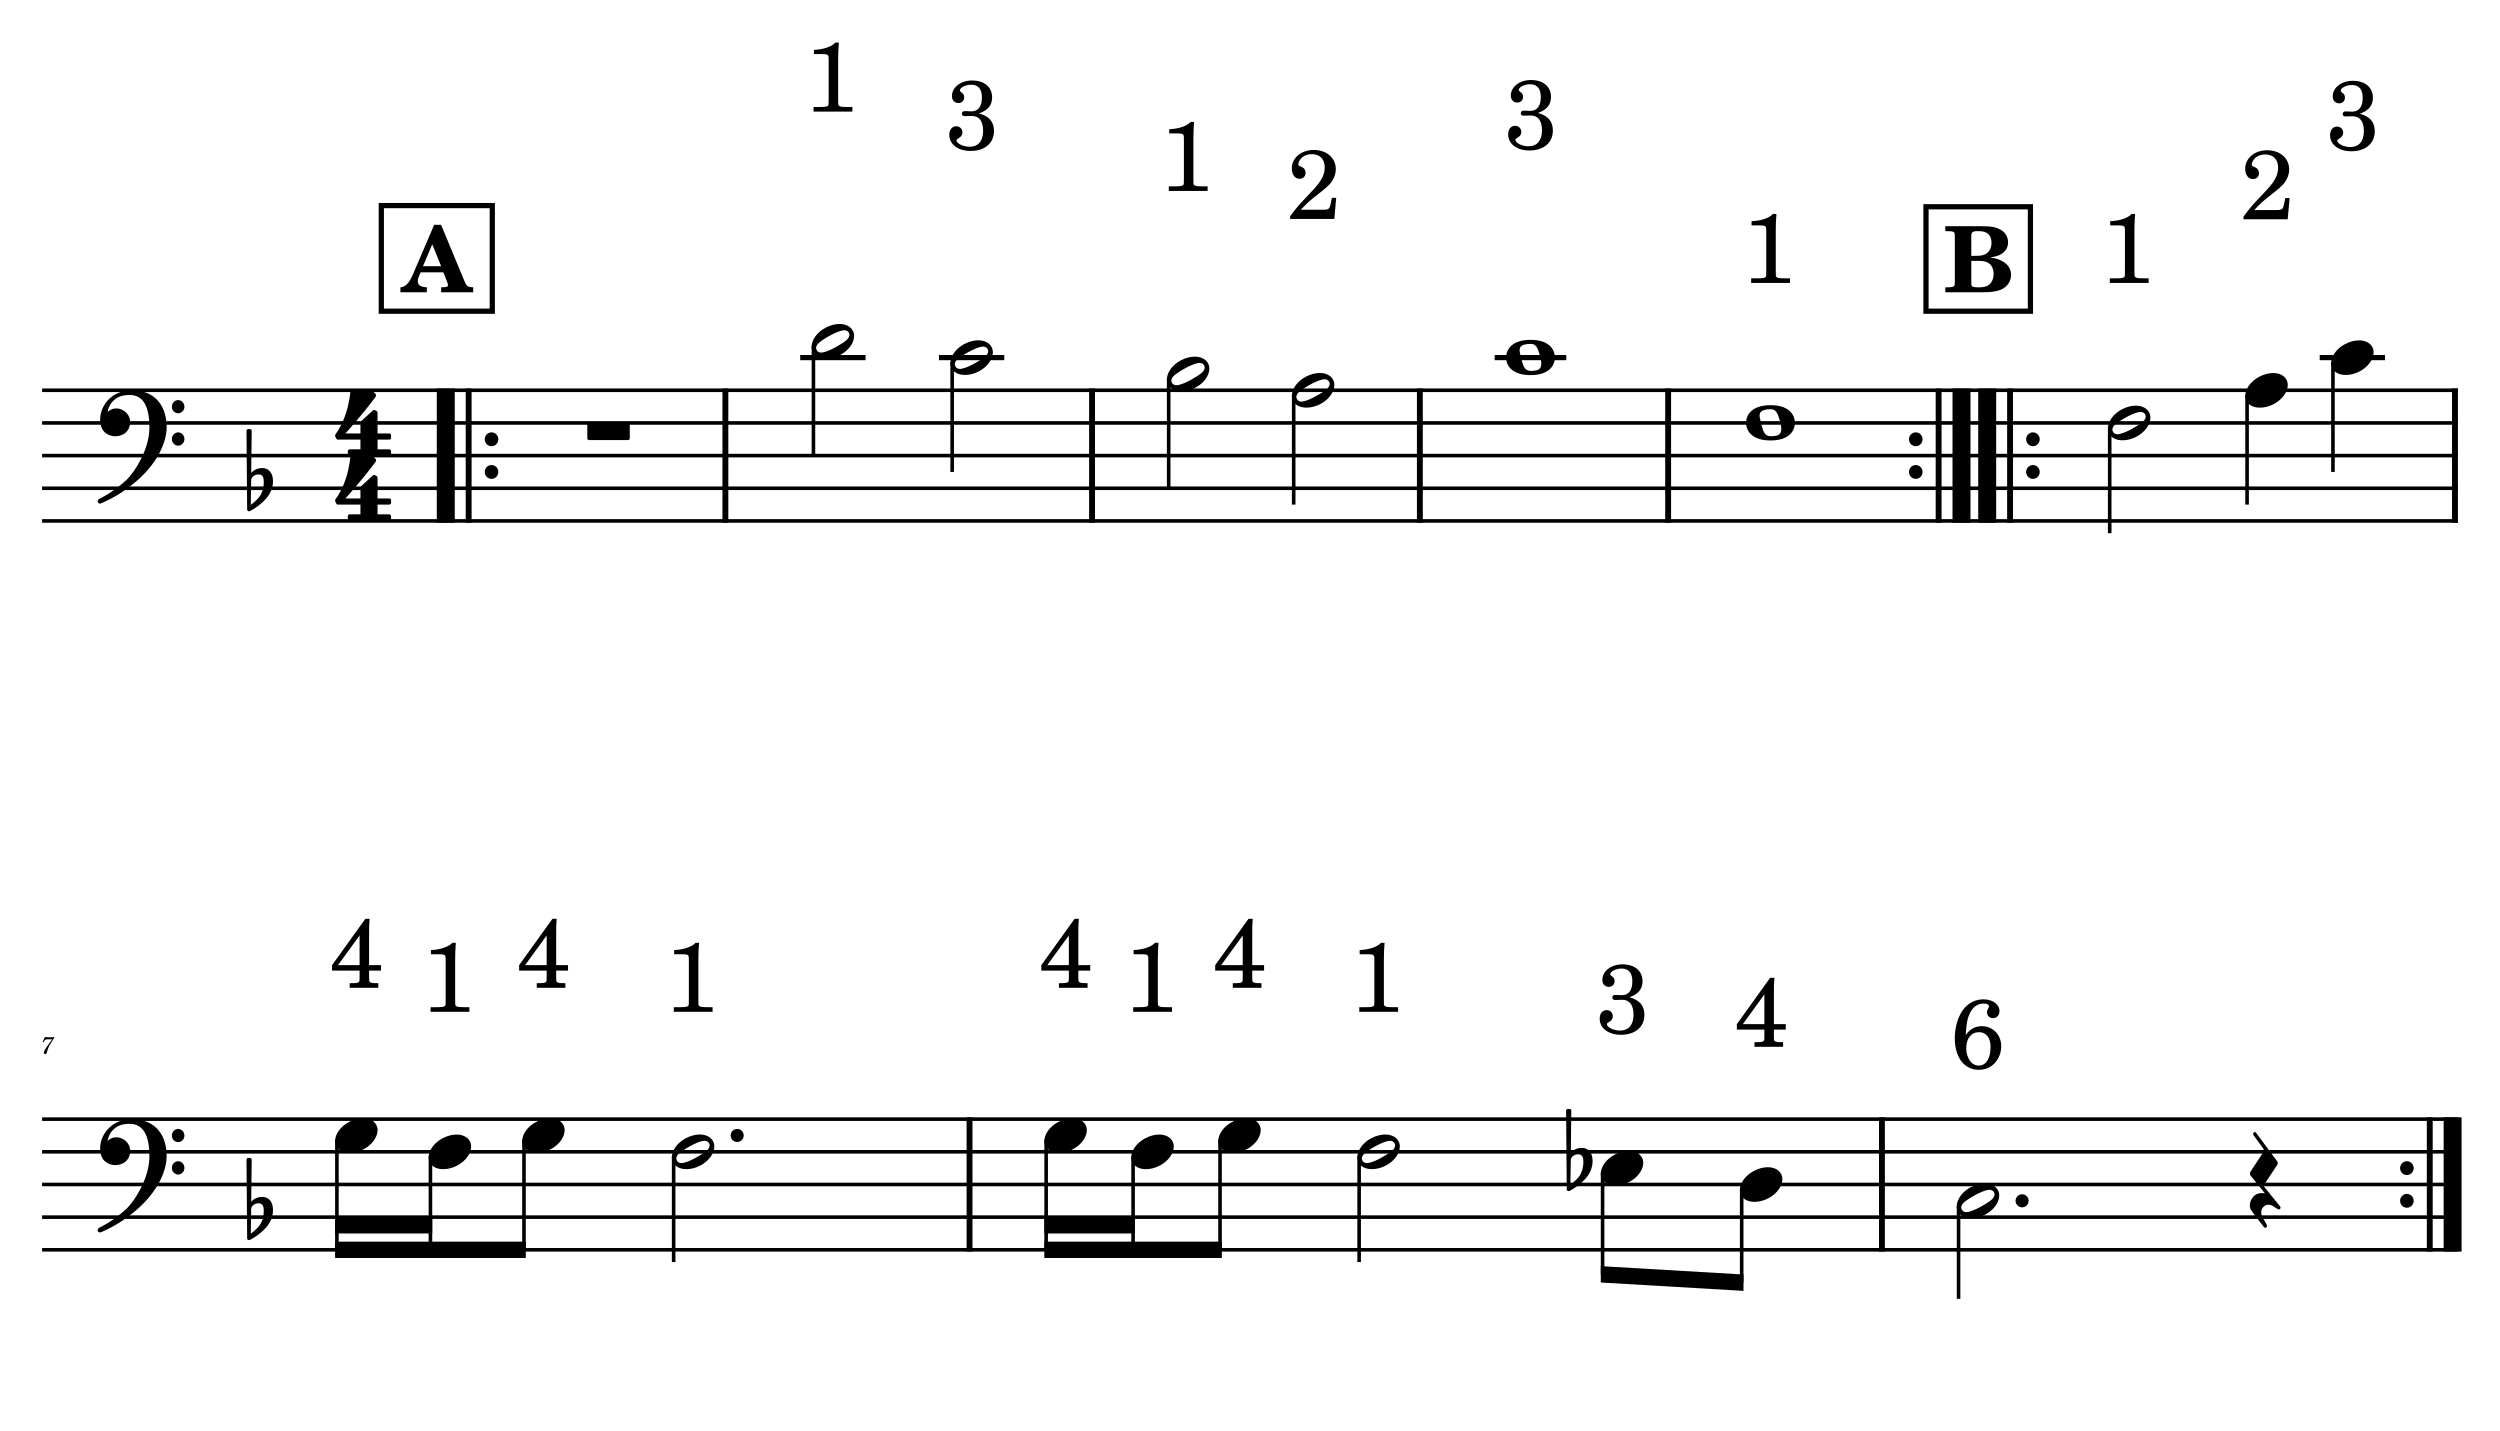 <?xml version="1.0" encoding="UTF-8" standalone="no"?>
<svg width="4208.47px" height="2409.45px" viewBox="0 0 4208.47 2409.45"
 xmlns="http://www.w3.org/2000/svg" xmlns:xlink="http://www.w3.org/1999/xlink" version="1.2" baseProfile="tiny">
<title>BONE PIRATA</title>
<desc>Generated by MuseScore 3.6.2</desc>
<polyline class="StaffLines" fill="none" stroke="#000000" stroke-width="6.05" stroke-linejoin="bevel" points="70.866,656.982 4137.61,656.982"/>
<polyline class="StaffLines" fill="none" stroke="#000000" stroke-width="6.05" stroke-linejoin="bevel" points="70.866,711.982 4137.61,711.982"/>
<polyline class="StaffLines" fill="none" stroke="#000000" stroke-width="6.05" stroke-linejoin="bevel" points="70.866,766.982 4137.61,766.982"/>
<polyline class="StaffLines" fill="none" stroke="#000000" stroke-width="6.05" stroke-linejoin="bevel" points="70.866,821.982 4137.61,821.982"/>
<polyline class="StaffLines" fill="none" stroke="#000000" stroke-width="6.05" stroke-linejoin="bevel" points="70.866,876.982 4137.61,876.982"/>
<polyline class="StaffLines" fill="none" stroke="#000000" stroke-width="6.05" stroke-linejoin="bevel" points="70.866,1883.92 4137.61,1883.92"/>
<polyline class="StaffLines" fill="none" stroke="#000000" stroke-width="6.05" stroke-linejoin="bevel" points="70.866,1938.92 4137.61,1938.92"/>
<polyline class="StaffLines" fill="none" stroke="#000000" stroke-width="6.05" stroke-linejoin="bevel" points="70.866,1993.92 4137.61,1993.92"/>
<polyline class="StaffLines" fill="none" stroke="#000000" stroke-width="6.05" stroke-linejoin="bevel" points="70.866,2048.92 4137.61,2048.92"/>
<polyline class="StaffLines" fill="none" stroke="#000000" stroke-width="6.05" stroke-linejoin="bevel" points="70.866,2103.92 4137.61,2103.92"/>
<path class="MeasureNumber" d="M91.303,1745.77 C89.178,1746 86.585,1746.17 84.35,1746.17 C83.225,1746.17 81.944,1746.12 80.507,1746.05 C79.178,1745.97 77.866,1745.89 76.507,1745.81 L75.507,1745.77 L71.632,1754.2 L73.1,1754.69 L74.069,1753.08 C75.944,1749.97 76.819,1749.53 80.897,1749.56 L87.663,1749.56 L83.303,1755.81 C78.178,1763 78.178,1763 76.225,1766.2 C74.46,1769.05 73.741,1770.8 73.741,1772.23 C73.741,1773.64 74.632,1774.52 76.022,1774.52 C77.507,1774.52 78.257,1773.8 78.788,1771.92 C80.788,1764.41 81.991,1761.8 87.538,1752.81 L91.303,1746.97 L91.303,1745.77 "/>
<polyline class="BarLine" fill="none" stroke="#000000" stroke-width="30.25" stroke-linejoin="bevel" points="750.426,653.957 750.426,880.007"/>
<polyline class="BarLine" fill="none" stroke="#000000" stroke-width="9.90" stroke-linejoin="bevel" points="788.926,653.957 788.926,880.007"/>
<path class="BarLine" transform="matrix(2.2,0,0,2.2,815.979,739.482)" d="M10.406,0 C10.406,-2.906 8.094,-5.297 5.203,-5.297 C2.297,-5.297 0,-2.906 0,0 C0,2.906 2.297,5.297 5.203,5.297 C8.094,5.297 10.406,2.906 10.406,0"/>
<path class="BarLine" transform="matrix(2.2,0,0,2.2,815.979,794.482)" d="M10.406,0 C10.406,-2.906 8.094,-5.297 5.203,-5.297 C2.297,-5.297 0,-2.906 0,0 C0,2.906 2.297,5.297 5.203,5.297 C8.094,5.297 10.406,2.906 10.406,0"/>
<polyline class="BarLine" fill="none" stroke="#000000" stroke-width="9.90" stroke-linejoin="bevel" points="1221.1,653.957 1221.1,880.007"/>
<polyline class="BarLine" fill="none" stroke="#000000" stroke-width="9.90" stroke-linejoin="bevel" points="1838.36,653.957 1838.36,880.007"/>
<polyline class="BarLine" fill="none" stroke="#000000" stroke-width="9.90" stroke-linejoin="bevel" points="2390.17,653.957 2390.17,880.007"/>
<polyline class="BarLine" fill="none" stroke="#000000" stroke-width="9.90" stroke-linejoin="bevel" points="2808.13,653.957 2808.13,880.007"/>
<path class="BarLine" transform="matrix(2.2,0,0,2.2,3213.52,739.482)" d="M10.406,0 C10.406,-2.906 8.094,-5.297 5.203,-5.297 C2.297,-5.297 0,-2.906 0,0 C0,2.906 2.297,5.297 5.203,5.297 C8.094,5.297 10.406,2.906 10.406,0"/>
<path class="BarLine" transform="matrix(2.2,0,0,2.2,3213.52,794.482)" d="M10.406,0 C10.406,-2.906 8.094,-5.297 5.203,-5.297 C2.297,-5.297 0,-2.906 0,0 C0,2.906 2.297,5.297 5.203,5.297 C8.094,5.297 10.406,2.906 10.406,0"/>
<polyline class="BarLine" fill="none" stroke="#000000" stroke-width="9.90" stroke-linejoin="bevel" points="3263.46,653.957 3263.46,880.007"/>
<polyline class="BarLine" fill="none" stroke="#000000" stroke-width="30.25" stroke-linejoin="bevel" points="3301.96,653.957 3301.96,880.007"/>
<polyline class="BarLine" fill="none" stroke="#000000" stroke-width="30.25" stroke-linejoin="bevel" points="3345.22,653.957 3345.22,880.007"/>
<polyline class="BarLine" fill="none" stroke="#000000" stroke-width="9.90" stroke-linejoin="bevel" points="3383.72,653.957 3383.72,880.007"/>
<path class="BarLine" transform="matrix(2.2,0,0,2.2,3410.77,739.482)" d="M10.406,0 C10.406,-2.906 8.094,-5.297 5.203,-5.297 C2.297,-5.297 0,-2.906 0,0 C0,2.906 2.297,5.297 5.203,5.297 C8.094,5.297 10.406,2.906 10.406,0"/>
<path class="BarLine" transform="matrix(2.2,0,0,2.2,3410.77,794.482)" d="M10.406,0 C10.406,-2.906 8.094,-5.297 5.203,-5.297 C2.297,-5.297 0,-2.906 0,0 C0,2.906 2.297,5.297 5.203,5.297 C8.094,5.297 10.406,2.906 10.406,0"/>
<polyline class="BarLine" fill="none" stroke="#000000" stroke-width="9.90" stroke-linejoin="bevel" points="4132.66,653.957 4132.66,880.007"/>
<polyline class="BarLine" fill="none" stroke="#000000" stroke-width="9.90" stroke-linejoin="bevel" points="1632.1,1880.9 1632.1,2106.95"/>
<polyline class="BarLine" fill="none" stroke="#000000" stroke-width="9.90" stroke-linejoin="bevel" points="3168.04,1880.9 3168.04,2106.95"/>
<path class="BarLine" transform="matrix(2.2,0,0,2.2,4040.28,1966.42)" d="M10.406,0 C10.406,-2.906 8.094,-5.297 5.203,-5.297 C2.297,-5.297 0,-2.906 0,0 C0,2.906 2.297,5.297 5.203,5.297 C8.094,5.297 10.406,2.906 10.406,0"/>
<path class="BarLine" transform="matrix(2.2,0,0,2.2,4040.28,2021.42)" d="M10.406,0 C10.406,-2.906 8.094,-5.297 5.203,-5.297 C2.297,-5.297 0,-2.906 0,0 C0,2.906 2.297,5.297 5.203,5.297 C8.094,5.297 10.406,2.906 10.406,0"/>
<polyline class="BarLine" fill="none" stroke="#000000" stroke-width="9.90" stroke-linejoin="bevel" points="4090.22,1880.9 4090.22,2106.95"/>
<polyline class="BarLine" fill="none" stroke="#000000" stroke-width="30.25" stroke-linejoin="bevel" points="4128.72,1880.9 4128.72,2106.95"/>
<path class="Accidental" transform="matrix(2.2,0,0,2.2,2636.34,1966.42)" d="M20.094,-7.906 C19.5,-11.797 17.094,-15.5 12,-15.5 C7,-15.5 4.094,-12.406 3.594,-11.797 L4,-43.906 C4,-44.703 3.406,-45.297 2.594,-45.297 L1.406,-45.297 C0.594,-45.297 0,-44.703 0,-43.906 L0.5,16.203 C0.5,17 1.094,17.594 1.906,17.594 C2.094,17.594 2.5,17.5 2.703,17.406 C3.094,17.203 9.594,14 15,7.906 C18.797,3.594 20.297,-1.297 20.297,-5.406 C20.297,-6.297 20.203,-7.094 20.094,-7.906 M13.203,-4 C13.203,-2.5 12.797,2.094 10.297,5.906 C8.594,8.5 5.203,11.203 3.297,12.703 L3.594,-6.797 C3.797,-7.703 5.297,-10.594 9.297,-10.594 C12.906,-10.594 13.203,-7.203 13.203,-5.094 L13.203,-4 "/>
<polyline class="LedgerLine" fill="none" stroke="#000000" stroke-width="8.80" stroke-linejoin="bevel" points="1347.05,601.982 1457.04,601.982"/>
<polyline class="LedgerLine" fill="none" stroke="#000000" stroke-width="8.80" stroke-linejoin="bevel" points="1580.61,601.982 1690.59,601.982"/>
<polyline class="LedgerLine" fill="none" stroke="#000000" stroke-width="8.80" stroke-linejoin="bevel" points="2516.12,601.982 2636.67,601.982"/>
<polyline class="LedgerLine" fill="none" stroke="#000000" stroke-width="8.80" stroke-linejoin="bevel" points="3904.97,601.982 4014.96,601.982"/>
<polyline class="Stem" fill="none" stroke="#000000" stroke-width="6.05" stroke-linejoin="bevel" points="1369.33,581.874 1369.33,766.982"/>
<polyline class="Stem" fill="none" stroke="#000000" stroke-width="6.05" stroke-linejoin="bevel" points="1602.88,609.374 1602.88,794.482"/>
<polyline class="Stem" fill="none" stroke="#000000" stroke-width="6.05" stroke-linejoin="bevel" points="1967.34,636.874 1967.34,821.982"/>
<polyline class="Stem" fill="none" stroke="#000000" stroke-width="6.05" stroke-linejoin="bevel" points="2177.79,664.374 2177.79,849.482"/>
<polyline class="Stem" fill="none" stroke="#000000" stroke-width="6.05" stroke-linejoin="bevel" points="3551.44,719.374 3551.44,897.607"/>
<polyline class="Stem" fill="none" stroke="#000000" stroke-width="6.05" stroke-linejoin="bevel" points="3782.71,664.374 3782.71,849.482"/>
<polyline class="Stem" fill="none" stroke="#000000" stroke-width="6.05" stroke-linejoin="bevel" points="3927.25,609.374 3927.25,794.482"/>
<polyline class="Stem" fill="none" stroke="#000000" stroke-width="6.05" stroke-linejoin="bevel" points="567.121,1918.81 567.121,2103.92"/>
<polyline class="Stem" fill="none" stroke="#000000" stroke-width="6.05" stroke-linejoin="bevel" points="724.588,1946.31 724.588,2103.92"/>
<polyline class="Stem" fill="none" stroke="#000000" stroke-width="6.05" stroke-linejoin="bevel" points="882.054,1918.81 882.054,2103.92"/>
<polyline class="Stem" fill="none" stroke="#000000" stroke-width="6.05" stroke-linejoin="bevel" points="1134,1946.31 1134,2124.55"/>
<polyline class="Stem" fill="none" stroke="#000000" stroke-width="6.05" stroke-linejoin="bevel" points="1761.07,1918.81 1761.07,2103.92"/>
<polyline class="Stem" fill="none" stroke="#000000" stroke-width="6.05" stroke-linejoin="bevel" points="1907.43,1946.31 1907.43,2103.92"/>
<polyline class="Stem" fill="none" stroke="#000000" stroke-width="6.05" stroke-linejoin="bevel" points="2053.79,1918.81 2053.79,2103.92"/>
<polyline class="Stem" fill="none" stroke="#000000" stroke-width="6.05" stroke-linejoin="bevel" points="2287.96,1946.31 2287.96,2124.55"/>
<polyline class="Stem" fill="none" stroke="#000000" stroke-width="6.05" stroke-linejoin="bevel" points="2697.77,1973.81 2697.77,2145.17"/>
<polyline class="Stem" fill="none" stroke="#000000" stroke-width="6.05" stroke-linejoin="bevel" points="2931.94,2001.31 2931.94,2158.92"/>
<polyline class="Stem" fill="none" stroke="#000000" stroke-width="6.05" stroke-linejoin="bevel" points="3297.01,2028.81 3297.01,2186.42"/>
<path class="Note" transform="matrix(2.2,0,0,2.2,1366.3,574.482)" d="M31.5,-8.141 C29.703,-11.438 25.906,-13.234 21.297,-13.234 C17.906,-13.234 14.203,-12.234 10.594,-10.344 C4,-6.844 0,-0.938 0,4.156 C0,5.562 0.297,6.969 1,8.266 C2.797,11.578 6.594,13.281 11.203,13.281 C14.594,13.281 18.297,12.375 21.906,10.484 C28.5,6.969 32.5,1.062 32.5,-4.047 C32.5,-5.438 32.203,-6.844 31.5,-8.141 M27.203,-1.344 C25.5,0.359 22.094,2.453 18.5,4.469 C14.906,6.469 11.297,7.969 8.906,8.469 C8.406,8.578 7.906,8.672 7.406,8.672 C5.797,8.672 4.594,8.078 3.906,6.766 C3.594,6.266 3.406,5.672 3.406,5.062 C3.406,3.969 4.094,2.656 5.203,1.562 C6.906,-0.141 10.203,-2.234 13.797,-4.234 C17.406,-6.234 21,-7.734 23.406,-8.234 C23.906,-8.344 24.406,-8.438 24.906,-8.438 C26.5,-8.438 27.797,-7.844 28.5,-6.547 C28.797,-6.047 28.906,-5.438 28.906,-4.844 C28.906,-3.734 28.297,-2.547 27.203,-1.344"/>
<path class="Note" transform="matrix(2.2,0,0,2.2,1599.86,601.982)" d="M31.5,-8.141 C29.703,-11.438 25.906,-13.234 21.297,-13.234 C17.906,-13.234 14.203,-12.234 10.594,-10.344 C4,-6.844 0,-0.938 0,4.156 C0,5.562 0.297,6.969 1,8.266 C2.797,11.578 6.594,13.281 11.203,13.281 C14.594,13.281 18.297,12.375 21.906,10.484 C28.5,6.969 32.5,1.062 32.5,-4.047 C32.5,-5.438 32.203,-6.844 31.5,-8.141 M27.203,-1.344 C25.5,0.359 22.094,2.453 18.5,4.469 C14.906,6.469 11.297,7.969 8.906,8.469 C8.406,8.578 7.906,8.672 7.406,8.672 C5.797,8.672 4.594,8.078 3.906,6.766 C3.594,6.266 3.406,5.672 3.406,5.062 C3.406,3.969 4.094,2.656 5.203,1.562 C6.906,-0.141 10.203,-2.234 13.797,-4.234 C17.406,-6.234 21,-7.734 23.406,-8.234 C23.906,-8.344 24.406,-8.438 24.906,-8.438 C26.5,-8.438 27.797,-7.844 28.5,-6.547 C28.797,-6.047 28.906,-5.438 28.906,-4.844 C28.906,-3.734 28.297,-2.547 27.203,-1.344"/>
<path class="Note" transform="matrix(2.2,0,0,2.2,1964.31,629.482)" d="M31.5,-8.141 C29.703,-11.438 25.906,-13.234 21.297,-13.234 C17.906,-13.234 14.203,-12.234 10.594,-10.344 C4,-6.844 0,-0.938 0,4.156 C0,5.562 0.297,6.969 1,8.266 C2.797,11.578 6.594,13.281 11.203,13.281 C14.594,13.281 18.297,12.375 21.906,10.484 C28.5,6.969 32.5,1.062 32.5,-4.047 C32.5,-5.438 32.203,-6.844 31.5,-8.141 M27.203,-1.344 C25.5,0.359 22.094,2.453 18.5,4.469 C14.906,6.469 11.297,7.969 8.906,8.469 C8.406,8.578 7.906,8.672 7.406,8.672 C5.797,8.672 4.594,8.078 3.906,6.766 C3.594,6.266 3.406,5.672 3.406,5.062 C3.406,3.969 4.094,2.656 5.203,1.562 C6.906,-0.141 10.203,-2.234 13.797,-4.234 C17.406,-6.234 21,-7.734 23.406,-8.234 C23.906,-8.344 24.406,-8.438 24.906,-8.438 C26.5,-8.438 27.797,-7.844 28.5,-6.547 C28.797,-6.047 28.906,-5.438 28.906,-4.844 C28.906,-3.734 28.297,-2.547 27.203,-1.344"/>
<path class="Note" transform="matrix(2.2,0,0,2.2,2174.76,656.982)" d="M31.5,-8.141 C29.703,-11.438 25.906,-13.234 21.297,-13.234 C17.906,-13.234 14.203,-12.234 10.594,-10.344 C4,-6.844 0,-0.938 0,4.156 C0,5.562 0.297,6.969 1,8.266 C2.797,11.578 6.594,13.281 11.203,13.281 C14.594,13.281 18.297,12.375 21.906,10.484 C28.5,6.969 32.5,1.062 32.5,-4.047 C32.5,-5.438 32.203,-6.844 31.5,-8.141 M27.203,-1.344 C25.5,0.359 22.094,2.453 18.5,4.469 C14.906,6.469 11.297,7.969 8.906,8.469 C8.406,8.578 7.906,8.672 7.406,8.672 C5.797,8.672 4.594,8.078 3.906,6.766 C3.594,6.266 3.406,5.672 3.406,5.062 C3.406,3.969 4.094,2.656 5.203,1.562 C6.906,-0.141 10.203,-2.234 13.797,-4.234 C17.406,-6.234 21,-7.734 23.406,-8.234 C23.906,-8.344 24.406,-8.438 24.906,-8.438 C26.5,-8.438 27.797,-7.844 28.5,-6.547 C28.797,-6.047 28.906,-5.438 28.906,-4.844 C28.906,-3.734 28.297,-2.547 27.203,-1.344"/>
<path class="Note" transform="matrix(2.2,0,0,2.2,2535.37,601.982)" d="M18.703,-13.594 C4.906,-13.594 0,-6.594 0,-0.094 C0,6.406 4.906,13.406 18.703,13.406 C32.5,13.406 37.297,6.406 37.297,-0.094 C37.297,-6.594 32.5,-13.594 18.703,-13.594 M10.406,-4.5 C10.297,-4.906 10.297,-5.297 10.297,-5.703 C10.297,-6.5 10.5,-7.297 10.906,-8 C11.594,-9 12.797,-9.703 14.297,-10 C15.594,-10.297 16.297,-10.5 18.906,-10.5 L19,-10.5 C23,-10.5 24.297,-6.797 25.406,-3 L25.703,-2 C26.5,0.594 26.906,2.797 26.906,4.5 C26.906,5.703 26.703,6.797 26.297,7.594 C25.703,8.703 24.703,9.406 23,9.797 C22.094,10 20.594,10.094 20.594,10.094 C20.094,10.094 19.703,10.203 19.297,10.203 C16.094,10.203 14.094,9 12.703,4.703 C11.5,1 11.297,-0.094 10.406,-4.5"/>
<path class="Note" transform="matrix(2.2,0,0,2.2,2939.37,711.982)" d="M18.703,-13.594 C4.906,-13.594 0,-6.594 0,-0.094 C0,6.406 4.906,13.406 18.703,13.406 C32.5,13.406 37.297,6.406 37.297,-0.094 C37.297,-6.594 32.5,-13.594 18.703,-13.594 M10.406,-4.5 C10.297,-4.906 10.297,-5.297 10.297,-5.703 C10.297,-6.5 10.5,-7.297 10.906,-8 C11.594,-9 12.797,-9.703 14.297,-10 C15.594,-10.297 16.297,-10.5 18.906,-10.5 L19,-10.5 C23,-10.5 24.297,-6.797 25.406,-3 L25.703,-2 C26.5,0.594 26.906,2.797 26.906,4.5 C26.906,5.703 26.703,6.797 26.297,7.594 C25.703,8.703 24.703,9.406 23,9.797 C22.094,10 20.594,10.094 20.594,10.094 C20.094,10.094 19.703,10.203 19.297,10.203 C16.094,10.203 14.094,9 12.703,4.703 C11.5,1 11.297,-0.094 10.406,-4.5"/>
<path class="Note" transform="matrix(2.2,0,0,2.2,3548.42,711.982)" d="M31.5,-8.141 C29.703,-11.438 25.906,-13.234 21.297,-13.234 C17.906,-13.234 14.203,-12.234 10.594,-10.344 C4,-6.844 0,-0.938 0,4.156 C0,5.562 0.297,6.969 1,8.266 C2.797,11.578 6.594,13.281 11.203,13.281 C14.594,13.281 18.297,12.375 21.906,10.484 C28.5,6.969 32.5,1.062 32.5,-4.047 C32.5,-5.438 32.203,-6.844 31.5,-8.141 M27.203,-1.344 C25.5,0.359 22.094,2.453 18.5,4.469 C14.906,6.469 11.297,7.969 8.906,8.469 C8.406,8.578 7.906,8.672 7.406,8.672 C5.797,8.672 4.594,8.078 3.906,6.766 C3.594,6.266 3.406,5.672 3.406,5.062 C3.406,3.969 4.094,2.656 5.203,1.562 C6.906,-0.141 10.203,-2.234 13.797,-4.234 C17.406,-6.234 21,-7.734 23.406,-8.234 C23.906,-8.344 24.406,-8.438 24.906,-8.438 C26.5,-8.438 27.797,-7.844 28.5,-6.547 C28.797,-6.047 28.906,-5.438 28.906,-4.844 C28.906,-3.734 28.297,-2.547 27.203,-1.344"/>
<path class="Note" transform="matrix(2.2,0,0,2.2,3779.68,656.982)" d="M31.5,-8.094 C29.703,-11.406 25.906,-13.203 21.297,-13.203 C17.906,-13.203 14.203,-12.203 10.594,-10.297 C4,-6.797 0,-0.906 0,4.203 C0,5.594 0.297,7 1,8.297 C2.797,11.594 6.594,13.297 11.203,13.297 C14.594,13.297 18.297,12.406 21.906,10.5 C28.5,7 32.5,1.094 32.5,-4 C32.5,-5.406 32.203,-6.797 31.5,-8.094"/>
<path class="Note" transform="matrix(2.2,0,0,2.2,3924.22,601.982)" d="M31.5,-8.094 C29.703,-11.406 25.906,-13.203 21.297,-13.203 C17.906,-13.203 14.203,-12.203 10.594,-10.297 C4,-6.797 0,-0.906 0,4.203 C0,5.594 0.297,7 1,8.297 C2.797,11.594 6.594,13.297 11.203,13.297 C14.594,13.297 18.297,12.406 21.906,10.5 C28.5,7 32.5,1.094 32.5,-4 C32.5,-5.406 32.203,-6.797 31.5,-8.094"/>
<path class="Note" transform="matrix(2.2,0,0,2.2,564.096,1911.42)" d="M31.5,-8.094 C29.703,-11.406 25.906,-13.203 21.297,-13.203 C17.906,-13.203 14.203,-12.203 10.594,-10.297 C4,-6.797 0,-0.906 0,4.203 C0,5.594 0.297,7 1,8.297 C2.797,11.594 6.594,13.297 11.203,13.297 C14.594,13.297 18.297,12.406 21.906,10.5 C28.5,7 32.5,1.094 32.5,-4 C32.5,-5.406 32.203,-6.797 31.5,-8.094"/>
<path class="Note" transform="matrix(2.2,0,0,2.2,721.563,1938.92)" d="M31.5,-8.094 C29.703,-11.406 25.906,-13.203 21.297,-13.203 C17.906,-13.203 14.203,-12.203 10.594,-10.297 C4,-6.797 0,-0.906 0,4.203 C0,5.594 0.297,7 1,8.297 C2.797,11.594 6.594,13.297 11.203,13.297 C14.594,13.297 18.297,12.406 21.906,10.5 C28.5,7 32.5,1.094 32.5,-4 C32.5,-5.406 32.203,-6.797 31.5,-8.094"/>
<path class="Note" transform="matrix(2.2,0,0,2.2,879.029,1911.42)" d="M31.5,-8.094 C29.703,-11.406 25.906,-13.203 21.297,-13.203 C17.906,-13.203 14.203,-12.203 10.594,-10.297 C4,-6.797 0,-0.906 0,4.203 C0,5.594 0.297,7 1,8.297 C2.797,11.594 6.594,13.297 11.203,13.297 C14.594,13.297 18.297,12.406 21.906,10.5 C28.5,7 32.5,1.094 32.5,-4 C32.5,-5.406 32.203,-6.797 31.5,-8.094"/>
<path class="Note" transform="matrix(2.2,0,0,2.2,1130.98,1938.92)" d="M31.5,-8.141 C29.703,-11.438 25.906,-13.234 21.297,-13.234 C17.906,-13.234 14.203,-12.234 10.594,-10.344 C4,-6.844 0,-0.938 0,4.156 C0,5.562 0.297,6.969 1,8.266 C2.797,11.578 6.594,13.281 11.203,13.281 C14.594,13.281 18.297,12.375 21.906,10.484 C28.5,6.969 32.5,1.062 32.5,-4.047 C32.5,-5.438 32.203,-6.844 31.5,-8.141 M27.203,-1.344 C25.5,0.359 22.094,2.453 18.5,4.469 C14.906,6.469 11.297,7.969 8.906,8.469 C8.406,8.578 7.906,8.672 7.406,8.672 C5.797,8.672 4.594,8.078 3.906,6.766 C3.594,6.266 3.406,5.672 3.406,5.062 C3.406,3.969 4.094,2.656 5.203,1.562 C6.906,-0.141 10.203,-2.234 13.797,-4.234 C17.406,-6.234 21,-7.734 23.406,-8.234 C23.906,-8.344 24.406,-8.438 24.906,-8.438 C26.5,-8.438 27.797,-7.844 28.5,-6.547 C28.797,-6.047 28.906,-5.438 28.906,-4.844 C28.906,-3.734 28.297,-2.547 27.203,-1.344"/>
<path class="Note" transform="matrix(2.2,0,0,2.2,1758.05,1911.42)" d="M31.5,-8.094 C29.703,-11.406 25.906,-13.203 21.297,-13.203 C17.906,-13.203 14.203,-12.203 10.594,-10.297 C4,-6.797 0,-0.906 0,4.203 C0,5.594 0.297,7 1,8.297 C2.797,11.594 6.594,13.297 11.203,13.297 C14.594,13.297 18.297,12.406 21.906,10.5 C28.5,7 32.5,1.094 32.5,-4 C32.5,-5.406 32.203,-6.797 31.5,-8.094"/>
<path class="Note" transform="matrix(2.2,0,0,2.2,1904.41,1938.92)" d="M31.5,-8.094 C29.703,-11.406 25.906,-13.203 21.297,-13.203 C17.906,-13.203 14.203,-12.203 10.594,-10.297 C4,-6.797 0,-0.906 0,4.203 C0,5.594 0.297,7 1,8.297 C2.797,11.594 6.594,13.297 11.203,13.297 C14.594,13.297 18.297,12.406 21.906,10.5 C28.5,7 32.5,1.094 32.5,-4 C32.5,-5.406 32.203,-6.797 31.5,-8.094"/>
<path class="Note" transform="matrix(2.2,0,0,2.2,2050.77,1911.42)" d="M31.5,-8.094 C29.703,-11.406 25.906,-13.203 21.297,-13.203 C17.906,-13.203 14.203,-12.203 10.594,-10.297 C4,-6.797 0,-0.906 0,4.203 C0,5.594 0.297,7 1,8.297 C2.797,11.594 6.594,13.297 11.203,13.297 C14.594,13.297 18.297,12.406 21.906,10.5 C28.5,7 32.5,1.094 32.5,-4 C32.5,-5.406 32.203,-6.797 31.5,-8.094"/>
<path class="Note" transform="matrix(2.2,0,0,2.2,2284.94,1938.92)" d="M31.5,-8.141 C29.703,-11.438 25.906,-13.234 21.297,-13.234 C17.906,-13.234 14.203,-12.234 10.594,-10.344 C4,-6.844 0,-0.938 0,4.156 C0,5.562 0.297,6.969 1,8.266 C2.797,11.578 6.594,13.281 11.203,13.281 C14.594,13.281 18.297,12.375 21.906,10.484 C28.5,6.969 32.5,1.062 32.5,-4.047 C32.5,-5.438 32.203,-6.844 31.5,-8.141 M27.203,-1.344 C25.5,0.359 22.094,2.453 18.5,4.469 C14.906,6.469 11.297,7.969 8.906,8.469 C8.406,8.578 7.906,8.672 7.406,8.672 C5.797,8.672 4.594,8.078 3.906,6.766 C3.594,6.266 3.406,5.672 3.406,5.062 C3.406,3.969 4.094,2.656 5.203,1.562 C6.906,-0.141 10.203,-2.234 13.797,-4.234 C17.406,-6.234 21,-7.734 23.406,-8.234 C23.906,-8.344 24.406,-8.438 24.906,-8.438 C26.5,-8.438 27.797,-7.844 28.5,-6.547 C28.797,-6.047 28.906,-5.438 28.906,-4.844 C28.906,-3.734 28.297,-2.547 27.203,-1.344"/>
<path class="Note" transform="matrix(2.2,0,0,2.2,2694.74,1966.42)" d="M31.5,-8.094 C29.703,-11.406 25.906,-13.203 21.297,-13.203 C17.906,-13.203 14.203,-12.203 10.594,-10.297 C4,-6.797 0,-0.906 0,4.203 C0,5.594 0.297,7 1,8.297 C2.797,11.594 6.594,13.297 11.203,13.297 C14.594,13.297 18.297,12.406 21.906,10.5 C28.5,7 32.5,1.094 32.5,-4 C32.5,-5.406 32.203,-6.797 31.5,-8.094"/>
<path class="Note" transform="matrix(2.2,0,0,2.2,2928.91,1993.92)" d="M31.5,-8.094 C29.703,-11.406 25.906,-13.203 21.297,-13.203 C17.906,-13.203 14.203,-12.203 10.594,-10.297 C4,-6.797 0,-0.906 0,4.203 C0,5.594 0.297,7 1,8.297 C2.797,11.594 6.594,13.297 11.203,13.297 C14.594,13.297 18.297,12.406 21.906,10.5 C28.5,7 32.5,1.094 32.5,-4 C32.5,-5.406 32.203,-6.797 31.5,-8.094"/>
<path class="Note" transform="matrix(2.2,0,0,2.2,3293.99,2021.42)" d="M31.5,-8.141 C29.703,-11.438 25.906,-13.234 21.297,-13.234 C17.906,-13.234 14.203,-12.234 10.594,-10.344 C4,-6.844 0,-0.938 0,4.156 C0,5.562 0.297,6.969 1,8.266 C2.797,11.578 6.594,13.281 11.203,13.281 C14.594,13.281 18.297,12.375 21.906,10.484 C28.5,6.969 32.5,1.062 32.5,-4.047 C32.5,-5.438 32.203,-6.844 31.5,-8.141 M27.203,-1.344 C25.5,0.359 22.094,2.453 18.5,4.469 C14.906,6.469 11.297,7.969 8.906,8.469 C8.406,8.578 7.906,8.672 7.406,8.672 C5.797,8.672 4.594,8.078 3.906,6.766 C3.594,6.266 3.406,5.672 3.406,5.062 C3.406,3.969 4.094,2.656 5.203,1.562 C6.906,-0.141 10.203,-2.234 13.797,-4.234 C17.406,-6.234 21,-7.734 23.406,-8.234 C23.906,-8.344 24.406,-8.438 24.906,-8.438 C26.5,-8.438 27.797,-7.844 28.5,-6.547 C28.797,-6.047 28.906,-5.438 28.906,-4.844 C28.906,-3.734 28.297,-2.547 27.203,-1.344"/>
<path class="Clef" transform="matrix(2.2,0,0,2.2,164.366,711.982)" d="M25.406,-25.094 C17.797,-25.094 11.703,-20.703 11.594,-20.703 C5.797,-16.406 3.5,-11.297 2.594,-7.797 C2.094,-6 1.906,-4.203 1.906,-2.5 C1.906,-0.094 2.297,2.094 3.203,4 C4.406,6.703 6.703,8.594 9.703,9.594 C10.906,10 12.203,10.203 13.5,10.203 C15.703,10.203 18,9.594 19.906,8.5 C23,6.797 24.906,3.203 24.906,-0.703 C24.906,-4.203 23.094,-7.406 20.094,-9.297 C18,-10.703 16,-11.094 14.297,-11.094 C13.094,-11.094 12,-10.906 11.094,-10.594 C10.094,-10.203 8.406,-9.203 7.594,-8.5 C7.906,-10.406 9.094,-13.297 10.203,-14.906 C11.297,-16.5 13.5,-18.5 15.203,-19.406 C17.703,-20.797 20.906,-21.406 24.406,-21.406 C34.609,-21.406 39.609,-13.203 39.609,3.594 C39.609,12.906 36.109,21.797 33.109,27.703 C29.797,34.297 25.406,40.609 21.5,44.109 C11.094,53.609 1.297,58.109 1.203,58.109 C1.203,58.109 -0.297,59 0.094,60.5 C0.406,61.5 1.297,61.703 1.906,61.703 C2,61.703 2.297,61.609 2.406,61.609 C2.5,61.609 13.906,56.906 23,49.797 C28.109,46.109 32.703,42.109 36.703,37.797 C40.297,33.906 43.406,29.703 45.906,25.5 C50.297,18 52.797,10.203 52.797,3.5 C52.797,-4.797 50.609,-11.703 46.5,-16.594 C41.797,-22.203 34.703,-25.094 25.406,-25.094 M56.797,-12.406 C56.797,-9.594 59,-7.406 61.609,-7.406 C64.203,-7.406 66.406,-9.594 66.406,-12.406 C66.406,-15.203 64.203,-17.5 61.609,-17.5 C59,-17.5 56.797,-15.203 56.797,-12.406 M56.797,12.297 C56.797,15.094 59,17.406 61.609,17.406 C64.203,17.406 66.406,15.094 66.406,12.297 C66.406,9.5 64.203,7.203 61.609,7.203 C59,7.203 56.797,9.5 56.797,12.297"/>
<path class="Clef" transform="matrix(2.2,0,0,2.2,164.366,1938.92)" d="M25.406,-25.094 C17.797,-25.094 11.703,-20.703 11.594,-20.703 C5.797,-16.406 3.5,-11.297 2.594,-7.797 C2.094,-6 1.906,-4.203 1.906,-2.5 C1.906,-0.094 2.297,2.094 3.203,4 C4.406,6.703 6.703,8.594 9.703,9.594 C10.906,10 12.203,10.203 13.5,10.203 C15.703,10.203 18,9.594 19.906,8.5 C23,6.797 24.906,3.203 24.906,-0.703 C24.906,-4.203 23.094,-7.406 20.094,-9.297 C18,-10.703 16,-11.094 14.297,-11.094 C13.094,-11.094 12,-10.906 11.094,-10.594 C10.094,-10.203 8.406,-9.203 7.594,-8.5 C7.906,-10.406 9.094,-13.297 10.203,-14.906 C11.297,-16.5 13.5,-18.5 15.203,-19.406 C17.703,-20.797 20.906,-21.406 24.406,-21.406 C34.609,-21.406 39.609,-13.203 39.609,3.594 C39.609,12.906 36.109,21.797 33.109,27.703 C29.797,34.297 25.406,40.609 21.5,44.109 C11.094,53.609 1.297,58.109 1.203,58.109 C1.203,58.109 -0.297,59 0.094,60.5 C0.406,61.5 1.297,61.703 1.906,61.703 C2,61.703 2.297,61.609 2.406,61.609 C2.5,61.609 13.906,56.906 23,49.797 C28.109,46.109 32.703,42.109 36.703,37.797 C40.297,33.906 43.406,29.703 45.906,25.5 C50.297,18 52.797,10.203 52.797,3.5 C52.797,-4.797 50.609,-11.703 46.5,-16.594 C41.797,-22.203 34.703,-25.094 25.406,-25.094 M56.797,-12.406 C56.797,-9.594 59,-7.406 61.609,-7.406 C64.203,-7.406 66.406,-9.594 66.406,-12.406 C66.406,-15.203 64.203,-17.5 61.609,-17.5 C59,-17.5 56.797,-15.203 56.797,-12.406 M56.797,12.297 C56.797,15.094 59,17.406 61.609,17.406 C64.203,17.406 66.406,15.094 66.406,12.297 C66.406,9.5 64.203,7.203 61.609,7.203 C59,7.203 56.797,9.5 56.797,12.297"/>
<path class="KeySig" transform="matrix(2.2,0,0,2.2,414.943,821.982)" d="M20.094,-7.906 C19.5,-11.797 17.094,-15.5 12,-15.5 C7,-15.5 4.094,-12.406 3.594,-11.797 L4,-43.906 C4,-44.703 3.406,-45.297 2.594,-45.297 L1.406,-45.297 C0.594,-45.297 0,-44.703 0,-43.906 L0.5,16.203 C0.5,17 1.094,17.594 1.906,17.594 C2.094,17.594 2.5,17.5 2.703,17.406 C3.094,17.203 9.594,14 15,7.906 C18.797,3.594 20.297,-1.297 20.297,-5.406 C20.297,-6.297 20.203,-7.094 20.094,-7.906 M13.203,-4 C13.203,-2.5 12.797,2.094 10.297,5.906 C8.594,8.5 5.203,11.203 3.297,12.703 L3.594,-6.797 C3.797,-7.703 5.297,-10.594 9.297,-10.594 C12.906,-10.594 13.203,-7.203 13.203,-5.094 L13.203,-4 "/>
<path class="KeySig" transform="matrix(2.2,0,0,2.2,414.943,2048.92)" d="M20.094,-7.906 C19.5,-11.797 17.094,-15.5 12,-15.5 C7,-15.5 4.094,-12.406 3.594,-11.797 L4,-43.906 C4,-44.703 3.406,-45.297 2.594,-45.297 L1.406,-45.297 C0.594,-45.297 0,-44.703 0,-43.906 L0.5,16.203 C0.5,17 1.094,17.594 1.906,17.594 C2.094,17.594 2.5,17.5 2.703,17.406 C3.094,17.203 9.594,14 15,7.906 C18.797,3.594 20.297,-1.297 20.297,-5.406 C20.297,-6.297 20.203,-7.094 20.094,-7.906 M13.203,-4 C13.203,-2.5 12.797,2.094 10.297,5.906 C8.594,8.5 5.203,11.203 3.297,12.703 L3.594,-6.797 C3.797,-7.703 5.297,-10.594 9.297,-10.594 C12.906,-10.594 13.203,-7.203 13.203,-5.094 L13.203,-4 "/>
<path class="TimeSig" transform="matrix(2.2,0,0,2.2,561.071,712.274)" d="M3.594,12.625 L20.766,12.625 L20.766,20.078 L12.547,20.078 C11.766,20.078 11.125,20.703 11.125,21.484 L11.125,23.391 C11.125,24.172 11.766,24.797 12.547,24.797 L42.797,24.797 C43.578,24.797 44.203,24.172 44.203,23.391 L44.203,21.484 C44.203,20.703 43.578,20.078 42.797,20.078 L33.859,20.078 L33.859,12.625 L42.797,12.625 C43.578,12.625 44.203,12 44.203,11.219 L44.203,9.312 C44.203,8.531 43.578,7.906 42.797,7.906 L33.859,7.906 L33.859,-8.062 C33.859,-8.594 33.547,-9.078 33.078,-9.312 L31.859,-9.922 C31.328,-10.172 30.703,-10.078 30.266,-9.688 L21.219,-1.375 C20.938,-1.094 20.766,-0.734 20.766,-0.328 L20.766,7.906 L9.25,7.906 C9.25,7.906 20.375,-4.125 32.219,-19.891 C33.078,-21.047 32.578,-22.094 32.391,-22.281 L30.219,-24.484 C29.953,-24.75 29.594,-24.906 29.219,-24.906 C28.625,-24.906 15.062,-24.875 14.344,-24.906 C13.625,-24.922 13.094,-24.297 13.016,-23.688 C13.016,-23.688 12.484,-16.328 9.875,-8.188 C7.281,-0.078 4.344,4.906 1.688,8.531 C1.688,8.531 1.141,9.516 1.5,10.266 C1.844,11.016 2.484,12.094 2.484,12.094 C2.484,12.094 2.734,12.625 3.594,12.625"/>
<path class="TimeSig" transform="matrix(2.2,0,0,2.2,561.071,821.69)" d="M3.594,12.625 L20.766,12.625 L20.766,20.078 L12.547,20.078 C11.766,20.078 11.125,20.703 11.125,21.484 L11.125,23.391 C11.125,24.172 11.766,24.797 12.547,24.797 L42.797,24.797 C43.578,24.797 44.203,24.172 44.203,23.391 L44.203,21.484 C44.203,20.703 43.578,20.078 42.797,20.078 L33.859,20.078 L33.859,12.625 L42.797,12.625 C43.578,12.625 44.203,12 44.203,11.219 L44.203,9.312 C44.203,8.531 43.578,7.906 42.797,7.906 L33.859,7.906 L33.859,-8.062 C33.859,-8.594 33.547,-9.078 33.078,-9.312 L31.859,-9.922 C31.328,-10.172 30.703,-10.078 30.266,-9.688 L21.219,-1.375 C20.938,-1.094 20.766,-0.734 20.766,-0.328 L20.766,7.906 L9.25,7.906 C9.25,7.906 20.375,-4.125 32.219,-19.891 C33.078,-21.047 32.578,-22.094 32.391,-22.281 L30.219,-24.484 C29.953,-24.75 29.594,-24.906 29.219,-24.906 C28.625,-24.906 15.062,-24.875 14.344,-24.906 C13.625,-24.922 13.094,-24.297 13.016,-23.688 C13.016,-23.688 12.484,-16.328 9.875,-8.188 C7.281,-0.078 4.344,4.906 1.688,8.531 C1.688,8.531 1.141,9.516 1.5,10.266 C1.844,11.016 2.484,12.094 2.484,12.094 C2.484,12.094 2.734,12.625 3.594,12.625"/>
<path class="Rest" transform="matrix(2.2,0,0,2.2,988.648,711.982)" d="M31.109,-0.5 L1.406,-0.5 C0.594,-0.5 0,0.094 0,0.906 L0,11.703 C0,12.5 0.594,13.094 1.406,13.094 L31.109,13.094 C31.906,13.094 32.5,12.5 32.5,11.703 L32.5,0.906 C32.5,0.094 31.906,-0.5 31.109,-0.5"/>
<path class="Rest" transform="matrix(2.2,0,0,2.2,3787.38,1993.92)" d="M23.203,16.906 L23,16.594 C22.906,16.5 22.703,16.297 22.406,15.906 L10.906,1.703 C10.594,1.406 10.703,0.594 10.906,0.203 L21.094,-15.203 C21.203,-15.406 21.297,-15.703 21.297,-15.906 L21.297,-16.797 C21.297,-17.094 21.203,-17.406 21,-17.594 L4.797,-39.5 C4.797,-39.5 4,-40.703 3,-39.797 C2,-39 2.797,-37.703 2.797,-37.703 L10.406,-27.297 C10.797,-26.703 10.797,-25.5 10.406,-24.906 L0.297,-9.5 C0.203,-9.297 0.094,-8.906 0.094,-8.703 L0.094,-7.797 C0.094,-7.5 0.203,-7.203 0.406,-7 L11.594,6.906 C11.203,6.797 10.297,6.594 9.094,6.594 C7.406,6.594 5.203,7 3.406,8.594 C1.203,10.594 0,13.406 0,15.906 C0,17.297 0.297,18.703 1.094,19.797 C3.203,23 10.703,32.5 10.703,32.5 C10.703,32.5 11.594,33.609 12.5,32.906 C13.406,32.203 13.203,31.297 12.906,30.797 C12.594,30.297 9.406,24.5 9.406,24.5 C9.406,24.5 8.703,23.094 8.703,21.297 C8.703,20 9.094,18.406 10.406,17.094 C11.594,15.906 13,15.5 14.297,15.5 C15.594,15.5 16.703,15.906 17.5,16.406 L21.406,18.906 C21.406,18.906 22.594,19.5 23.203,18.594 C23.703,17.797 23.5,17.406 23.203,16.906"/>
<path class="Beam" fill-rule="evenodd" d="M564.096,2090.17 L885.079,2090.17 L885.079,2117.67 L564.096,2117.67 L564.096,2090.17 "/>
<path class="Beam" fill-rule="evenodd" d="M564.096,2048.92 L727.613,2048.92 L727.613,2076.42 L564.096,2076.42 L564.096,2048.92 "/>
<path class="Beam" fill-rule="evenodd" d="M1758.05,2090.17 L2056.82,2090.17 L2056.82,2117.67 L1758.05,2117.67 L1758.05,2090.17 "/>
<path class="Beam" fill-rule="evenodd" d="M1758.05,2048.92 L1910.46,2048.92 L1910.46,2076.42 L1758.05,2076.42 L1758.05,2048.92 "/>
<path class="Beam" fill-rule="evenodd" d="M2694.74,2131.4 L2934.96,2145.5 L2934.96,2173.05 L2694.74,2158.95 L2694.74,2131.4 "/>
<path class="Fingering" d="M1406.17,71.71 C1400.56,78.475 1385.39,83.585 1370.2,83.913 L1370.2,91.022 L1384.72,91.022 C1394.29,91.178 1395.28,92.163 1394.95,101.413 L1394.95,167.569 C1394.95,175.991 1394.95,176.319 1393.97,177.803 C1392.64,179.444 1389.51,180.116 1380.26,180.116 L1369.54,180.116 L1369.54,187.866 L1434.89,187.866 L1434.89,180.116 L1425.81,180.116 C1416.56,180.116 1413.44,179.444 1412.11,177.803 C1410.95,176.319 1410.95,176.147 1410.95,167.569 L1410.95,99.428 C1410.95,90.194 1411.29,82.428 1412.11,71.71 L1406.17,71.71 "/>
<path class="Fingering" d="M1648.19,190.933 C1663.21,185.496 1670.13,177.074 1670.13,163.871 C1670.13,146.558 1656.93,135.496 1636.47,135.496 C1617.16,135.496 1602.49,146.886 1602.49,161.902 C1602.49,168.668 1606.94,173.449 1613.38,173.449 C1619.15,173.449 1623.11,169.48 1623.11,163.543 C1623.11,159.918 1621.79,157.777 1617.99,155.136 C1616.35,153.98 1615.85,153.308 1615.85,152.168 C1615.85,147.543 1625.41,142.59 1634.82,142.59 C1646.71,142.59 1652.97,150.011 1652.97,164.043 C1652.97,179.386 1646.71,187.465 1634.99,187.465 C1633.5,187.465 1630.69,187.308 1628.22,187.136 C1626.9,186.98 1625.58,186.98 1624.6,186.98 C1621.13,186.98 1619.32,188.465 1619.32,191.433 C1619.32,194.23 1620.96,195.558 1624.6,195.558 C1625.58,195.558 1626.9,195.558 1628.38,195.386 C1631.69,195.23 1634.33,195.23 1636.15,195.23 C1648.35,195.23 1654.96,203.965 1654.96,220.308 C1654.96,237.465 1646.71,247.027 1631.85,247.027 C1621.46,247.027 1610.24,241.418 1610.24,236.308 C1610.24,234.824 1610.57,234.496 1613.71,232.683 C1618.32,229.871 1620.13,227.074 1620.13,222.949 C1620.13,216.996 1615.68,212.543 1609.74,212.543 C1602.65,212.543 1598.04,218.324 1598.04,227.074 C1598.04,243.074 1612.71,254.121 1633.83,254.121 C1657.75,254.121 1673.27,240.933 1673.27,220.636 C1673.27,205.121 1665.35,195.715 1648.19,190.933"/>
<path class="Fingering" d="M2004.18,205.281 C1998.57,212.047 1983.4,217.156 1968.21,217.484 L1968.21,224.594 L1982.72,224.594 C1992.3,224.75 1993.29,225.734 1992.96,234.984 L1992.96,301.141 C1992.96,309.563 1992.96,309.891 1991.97,311.375 C1990.65,313.016 1987.52,313.688 1978.27,313.688 L1967.55,313.688 L1967.55,321.438 L2032.9,321.438 L2032.9,313.688 L2023.82,313.688 C2014.57,313.688 2011.44,313.016 2010.11,311.375 C2008.96,309.891 2008.96,309.719 2008.96,301.141 L2008.96,233 C2008.96,223.766 2009.3,216 2010.11,205.281 L2004.18,205.281 "/>
<path class="Fingering" d="M2249.33,332.94 L2242.07,332.94 L2240.41,341.362 C2238.27,352.08 2236.96,353.065 2226.72,353.065 L2189.77,353.065 C2201.15,341.19 2204.94,337.721 2215.51,329.471 C2230.52,317.924 2236.96,312.158 2240.74,307.205 C2246.02,299.94 2248.66,292.69 2248.66,284.596 C2248.66,265.783 2233.16,252.424 2211.54,252.424 C2190.58,252.424 2174.58,265.783 2174.58,283.44 C2174.58,293.846 2179.86,300.94 2187.61,300.94 C2193.72,300.94 2197.85,296.815 2197.85,290.862 C2197.85,286.737 2195.54,282.955 2192.07,281.471 C2185.97,278.987 2185.65,278.658 2185.65,276.518 C2185.65,274.033 2187.29,270.237 2189.6,267.44 C2193.72,262.33 2200.49,259.518 2208.24,259.518 C2221.94,259.518 2230.02,267.94 2230.02,281.799 C2230.02,294.002 2224.26,305.065 2210.55,319.58 C2198.35,332.44 2190.76,340.533 2187.94,343.674 C2182.01,350.596 2179.04,354.393 2171.79,363.955 L2171.79,368.58 L2246.19,368.58 L2249.33,332.94 "/>
<path class="Fingering" d="M2588.99,190.143 C2604,184.705 2610.93,176.283 2610.93,163.08 C2610.93,145.768 2597.72,134.705 2577.27,134.705 C2557.96,134.705 2543.28,146.096 2543.28,161.111 C2543.28,167.877 2547.74,172.658 2554.18,172.658 C2559.94,172.658 2563.91,168.69 2563.91,162.752 C2563.91,159.127 2562.58,156.986 2558.78,154.346 C2557.14,153.19 2556.64,152.518 2556.64,151.377 C2556.64,146.752 2566.21,141.799 2575.61,141.799 C2587.5,141.799 2593.77,149.221 2593.77,163.252 C2593.77,178.596 2587.5,186.674 2575.78,186.674 C2574.3,186.674 2571.49,186.518 2569.02,186.346 C2567.69,186.19 2566.38,186.19 2565.39,186.19 C2561.93,186.19 2560.11,187.674 2560.11,190.643 C2560.11,193.44 2561.75,194.768 2565.39,194.768 C2566.38,194.768 2567.69,194.768 2569.18,194.596 C2572.49,194.44 2575.13,194.44 2576.94,194.44 C2589.14,194.44 2595.75,203.174 2595.75,219.518 C2595.75,236.674 2587.5,246.236 2572.64,246.236 C2562.25,246.236 2551.03,240.627 2551.03,235.518 C2551.03,234.033 2551.36,233.705 2554.5,231.893 C2559.11,229.08 2560.93,226.283 2560.93,222.158 C2560.93,216.205 2556.47,211.752 2550.53,211.752 C2543.44,211.752 2538.83,217.533 2538.83,226.283 C2538.83,242.283 2553.5,253.33 2574.63,253.33 C2598.55,253.33 2614.07,240.143 2614.07,219.846 C2614.07,204.33 2606.14,194.924 2588.99,190.143"/>
<path class="Fingering" d="M2984.52,360.112 C2978.91,366.877 2963.74,371.987 2948.55,372.315 L2948.55,379.424 L2963.06,379.424 C2972.64,379.58 2973.63,380.565 2973.3,389.815 L2973.3,455.971 C2973.3,464.393 2973.3,464.721 2972.31,466.205 C2970.99,467.846 2967.86,468.518 2958.61,468.518 L2947.89,468.518 L2947.89,476.268 L3013.24,476.268 L3013.24,468.518 L3004.16,468.518 C2994.91,468.518 2991.78,467.846 2990.45,466.205 C2989.3,464.721 2989.3,464.549 2989.3,455.971 L2989.3,387.83 C2989.3,378.596 2989.64,370.83 2990.45,360.112 L2984.52,360.112 "/>
<path class="Fingering" d="M3588.29,360.112 C3582.68,366.877 3567.5,371.987 3552.32,372.315 L3552.32,379.424 L3566.83,379.424 C3576.41,379.58 3577.4,380.565 3577.07,389.815 L3577.07,455.971 C3577.07,464.393 3577.07,464.721 3576.08,466.205 C3574.75,467.846 3571.63,468.518 3562.38,468.518 L3551.66,468.518 L3551.66,476.268 L3617,476.268 L3617,468.518 L3607.93,468.518 C3598.68,468.518 3595.55,467.846 3594.22,466.205 C3593.07,464.721 3593.07,464.549 3593.07,455.971 L3593.07,387.83 C3593.07,378.596 3593.41,370.83 3594.22,360.112 L3588.29,360.112 "/>
<path class="Fingering" d="M3854.25,333.455 L3846.99,333.455 L3845.33,341.877 C3843.19,352.596 3841.88,353.58 3831.64,353.58 L3794.69,353.58 C3806.07,341.705 3809.86,338.237 3820.42,329.987 C3835.44,318.44 3841.88,312.674 3845.66,307.721 C3850.94,300.455 3853.58,293.205 3853.58,285.112 C3853.58,266.299 3838.08,252.94 3816.46,252.94 C3795.5,252.94 3779.5,266.299 3779.5,283.955 C3779.5,294.362 3784.78,301.455 3792.53,301.455 C3798.64,301.455 3802.77,297.33 3802.77,291.377 C3802.77,287.252 3800.46,283.471 3796.99,281.987 C3790.89,279.502 3790.57,279.174 3790.57,277.033 C3790.57,274.549 3792.21,270.752 3794.52,267.955 C3798.64,262.846 3805.41,260.033 3813.16,260.033 C3826.86,260.033 3834.94,268.455 3834.94,282.315 C3834.94,294.518 3829.17,305.58 3815.47,320.096 C3803.27,332.955 3795.67,341.049 3792.86,344.19 C3786.92,351.112 3783.96,354.908 3776.71,364.471 L3776.71,369.096 L3851.11,369.096 L3854.25,333.455 "/>
<path class="Fingering" d="M3972.56,191.449 C3987.57,186.011 3994.5,177.59 3994.5,164.386 C3994.5,147.074 3981.29,136.011 3960.84,136.011 C3941.53,136.011 3926.86,147.402 3926.86,162.418 C3926.86,169.183 3931.31,173.965 3937.75,173.965 C3943.51,173.965 3947.48,169.996 3947.48,164.058 C3947.48,160.433 3946.15,158.293 3942.36,155.652 C3940.71,154.496 3940.21,153.824 3940.21,152.683 C3940.21,148.058 3949.78,143.105 3959.18,143.105 C3971.07,143.105 3977.34,150.527 3977.34,164.558 C3977.34,179.902 3971.07,187.98 3959.36,187.98 C3957.87,187.98 3955.06,187.824 3952.59,187.652 C3951.26,187.496 3949.95,187.496 3948.96,187.496 C3945.5,187.496 3943.68,188.98 3943.68,191.949 C3943.68,194.746 3945.32,196.074 3948.96,196.074 C3949.95,196.074 3951.26,196.074 3952.75,195.902 C3956.06,195.746 3958.7,195.746 3960.51,195.746 C3972.71,195.746 3979.32,204.48 3979.32,220.824 C3979.32,237.98 3971.07,247.543 3956.21,247.543 C3945.82,247.543 3934.61,241.933 3934.61,236.824 C3934.61,235.34 3934.93,235.011 3938.07,233.199 C3942.68,230.386 3944.5,227.59 3944.5,223.465 C3944.5,217.511 3940.04,213.058 3934.11,213.058 C3927.01,213.058 3922.4,218.84 3922.4,227.59 C3922.4,243.59 3937.07,254.636 3958.2,254.636 C3982.12,254.636 3997.64,241.449 3997.64,221.152 C3997.64,205.636 3989.71,196.23 3972.56,191.449"/>
<path class="Fingering" d="M615.056,1546.66 L558.963,1624.71 L558.963,1633.95 L605.322,1633.95 L605.322,1642.52 C605.322,1650.95 605.322,1651.27 604.338,1652.76 C603.01,1654.57 599.869,1655.07 590.478,1655.07 L588.65,1655.07 L588.65,1662.82 L636.838,1662.82 L636.838,1655.07 L636.181,1655.07 C626.775,1655.07 623.635,1654.57 622.322,1652.76 C621.322,1651.27 621.322,1651.1 621.322,1642.52 L621.322,1633.95 L641.291,1633.95 L641.291,1624.71 L621.322,1624.71 L621.322,1579.66 C621.322,1559.04 621.322,1558.54 622.15,1546.66 L615.056,1546.66 M605.322,1624.71 L569.025,1624.71 L605.322,1574.71 L605.322,1624.71 "/>
<path class="Fingering" d="M761.429,1587.05 C755.82,1593.82 740.648,1598.93 725.461,1599.25 L725.461,1606.36 L739.976,1606.36 C749.554,1606.52 750.539,1607.5 750.211,1616.75 L750.211,1682.91 C750.211,1691.33 750.211,1691.66 749.226,1693.14 C747.898,1694.79 744.773,1695.46 735.523,1695.46 L724.804,1695.46 L724.804,1703.21 L790.148,1703.21 L790.148,1695.46 L781.07,1695.46 C771.82,1695.46 768.695,1694.79 767.367,1693.14 C766.211,1691.66 766.211,1691.49 766.211,1682.91 L766.211,1614.77 C766.211,1605.54 766.554,1597.77 767.367,1587.05 L761.429,1587.05 "/>
<path class="Fingering" d="M929.99,1546.66 L873.896,1624.71 L873.896,1633.95 L920.255,1633.95 L920.255,1642.52 C920.255,1650.95 920.255,1651.27 919.271,1652.76 C917.943,1654.57 914.802,1655.07 905.412,1655.07 L903.583,1655.07 L903.583,1662.82 L951.771,1662.82 L951.771,1655.07 L951.115,1655.07 C941.708,1655.07 938.568,1654.57 937.255,1652.76 C936.255,1651.27 936.255,1651.1 936.255,1642.52 L936.255,1633.95 L956.224,1633.95 L956.224,1624.71 L936.255,1624.71 L936.255,1579.66 C936.255,1559.04 936.255,1558.54 937.083,1546.66 L929.99,1546.66 M920.255,1624.71 L883.958,1624.71 L920.255,1574.71 L920.255,1624.71 "/>
<path class="Fingering" d="M1170.84,1587.05 C1165.23,1593.82 1150.06,1598.93 1134.87,1599.25 L1134.87,1606.36 L1149.39,1606.36 C1158.97,1606.52 1159.95,1607.5 1159.62,1616.75 L1159.62,1682.91 C1159.62,1691.33 1159.62,1691.66 1158.64,1693.14 C1157.31,1694.79 1154.19,1695.46 1144.94,1695.46 L1134.22,1695.46 L1134.22,1703.21 L1199.56,1703.21 L1199.56,1695.46 L1190.48,1695.46 C1181.23,1695.46 1178.11,1694.79 1176.78,1693.14 C1175.62,1691.66 1175.62,1691.49 1175.62,1682.91 L1175.62,1614.77 C1175.62,1605.54 1175.97,1597.77 1176.78,1587.05 L1170.84,1587.05 "/>
<path class="Fingering" d="M1809.01,1546.66 L1752.92,1624.71 L1752.92,1633.95 L1799.28,1633.95 L1799.28,1642.52 C1799.28,1650.95 1799.28,1651.27 1798.29,1652.76 C1796.96,1654.57 1793.82,1655.07 1784.43,1655.07 L1782.6,1655.07 L1782.6,1662.82 L1830.79,1662.82 L1830.79,1655.07 L1830.14,1655.07 C1820.73,1655.07 1817.59,1654.57 1816.28,1652.76 C1815.28,1651.27 1815.28,1651.1 1815.28,1642.52 L1815.28,1633.95 L1835.24,1633.95 L1835.24,1624.71 L1815.28,1624.71 L1815.28,1579.66 C1815.28,1559.04 1815.28,1558.54 1816.1,1546.66 L1809.01,1546.66 M1799.28,1624.71 L1762.98,1624.71 L1799.28,1574.71 L1799.28,1624.71 "/>
<path class="Fingering" d="M1944.27,1587.05 C1938.67,1593.82 1923.49,1598.93 1908.31,1599.25 L1908.31,1606.36 L1922.82,1606.36 C1932.4,1606.52 1933.38,1607.5 1933.06,1616.75 L1933.06,1682.91 C1933.06,1691.33 1933.06,1691.66 1932.07,1693.14 C1930.74,1694.79 1927.62,1695.46 1918.37,1695.46 L1907.65,1695.46 L1907.65,1703.21 L1972.99,1703.21 L1972.99,1695.46 L1963.92,1695.46 C1954.67,1695.46 1951.54,1694.79 1950.21,1693.14 C1949.06,1691.66 1949.06,1691.49 1949.06,1682.91 L1949.06,1614.77 C1949.06,1605.54 1949.4,1597.77 1950.21,1587.05 L1944.27,1587.05 "/>
<path class="Fingering" d="M2101.73,1546.66 L2045.63,1624.71 L2045.63,1633.95 L2091.99,1633.95 L2091.99,1642.52 C2091.99,1650.95 2091.99,1651.27 2091.01,1652.76 C2089.68,1654.57 2086.54,1655.07 2077.15,1655.07 L2075.32,1655.07 L2075.32,1662.82 L2123.51,1662.82 L2123.51,1655.07 L2122.85,1655.07 C2113.44,1655.07 2110.3,1654.57 2108.99,1652.76 C2107.99,1651.27 2107.99,1651.1 2107.99,1642.52 L2107.99,1633.95 L2127.96,1633.95 L2127.96,1624.71 L2107.99,1624.71 L2107.99,1579.66 C2107.99,1559.04 2107.99,1558.54 2108.82,1546.66 L2101.73,1546.66 M2091.99,1624.71 L2055.69,1624.71 L2091.99,1574.71 L2091.99,1624.71 "/>
<path class="Fingering" d="M2324.81,1587.05 C2319.2,1593.82 2304.02,1598.93 2288.84,1599.25 L2288.84,1606.36 L2303.35,1606.36 C2312.93,1606.52 2313.91,1607.5 2313.59,1616.75 L2313.59,1682.91 C2313.59,1691.33 2313.59,1691.66 2312.6,1693.14 C2311.27,1694.79 2308.15,1695.46 2298.9,1695.46 L2288.18,1695.46 L2288.18,1703.21 L2353.52,1703.21 L2353.52,1695.46 L2344.45,1695.46 C2335.2,1695.46 2332.07,1694.79 2330.74,1693.14 C2329.59,1691.66 2329.59,1691.49 2329.59,1682.91 L2329.59,1614.77 C2329.59,1605.54 2329.93,1597.77 2330.74,1587.05 L2324.81,1587.05 "/>
<path class="Fingering" d="M2743.08,1678.77 C2758.09,1673.34 2765.01,1664.91 2765.01,1651.71 C2765.01,1634.4 2751.81,1623.34 2731.36,1623.34 C2712.05,1623.34 2697.37,1634.73 2697.37,1649.74 C2697.37,1656.51 2701.83,1661.29 2708.26,1661.29 C2714.03,1661.29 2718,1657.32 2718,1651.38 C2718,1647.76 2716.67,1645.62 2712.87,1642.98 C2711.23,1641.82 2710.73,1641.15 2710.73,1640.01 C2710.73,1635.38 2720.3,1630.43 2729.7,1630.43 C2741.59,1630.43 2747.86,1637.85 2747.86,1651.88 C2747.86,1667.23 2741.59,1675.31 2729.87,1675.31 C2728.39,1675.31 2725.58,1675.15 2723.11,1674.98 C2721.78,1674.82 2720.47,1674.82 2719.48,1674.82 C2716.01,1674.82 2714.2,1676.31 2714.2,1679.27 C2714.2,1682.07 2715.84,1683.4 2719.48,1683.4 C2720.47,1683.4 2721.78,1683.4 2723.26,1683.23 C2726.58,1683.07 2729.22,1683.07 2731.03,1683.07 C2743.23,1683.07 2749.84,1691.81 2749.84,1708.15 C2749.84,1725.31 2741.59,1734.87 2726.73,1734.87 C2716.34,1734.87 2705.12,1729.26 2705.12,1724.15 C2705.12,1722.66 2705.45,1722.34 2708.59,1720.52 C2713.2,1717.71 2715.01,1714.91 2715.01,1710.79 C2715.01,1704.84 2710.56,1700.38 2704.62,1700.38 C2697.53,1700.38 2692.92,1706.16 2692.92,1714.91 C2692.92,1730.91 2707.59,1741.96 2728.72,1741.96 C2752.64,1741.96 2768.15,1728.77 2768.15,1708.48 C2768.15,1692.96 2760.23,1683.56 2743.08,1678.77"/>
<path class="Fingering" d="M2979.87,1645.98 L2923.78,1724.03 L2923.78,1733.26 L2970.14,1733.26 L2970.14,1741.84 C2970.14,1750.26 2970.14,1750.59 2969.16,1752.07 C2967.83,1753.89 2964.69,1754.39 2955.3,1754.39 L2953.47,1754.39 L2953.47,1762.14 L3001.66,1762.14 L3001.66,1754.39 L3001,1754.39 C2991.59,1754.39 2988.45,1753.89 2987.14,1752.07 C2986.14,1750.59 2986.14,1750.42 2986.14,1741.84 L2986.14,1733.26 L3006.11,1733.26 L3006.11,1724.03 L2986.14,1724.03 L2986.14,1678.98 C2986.14,1658.35 2986.14,1657.85 2986.97,1645.98 L2979.87,1645.98 M2970.14,1724.03 L2933.84,1724.03 L2970.14,1674.03 L2970.14,1724.03 "/>
<path class="Fingering" d="M3308.98,1742.33 C3310.62,1721.7 3311.45,1716.25 3315.07,1707.84 C3319.87,1696.12 3328.6,1689.36 3338.99,1689.36 C3344.78,1689.36 3348.24,1691.17 3348.24,1694.14 C3348.24,1694.81 3348.07,1695.3 3347.42,1696.45 C3345.76,1699.59 3344.95,1702.06 3344.95,1704.37 C3344.95,1709.83 3349.23,1713.94 3355.01,1713.94 C3361.45,1713.94 3365.9,1709 3365.9,1702.06 C3365.9,1690.69 3354.51,1682.27 3338.84,1682.27 C3325.31,1682.27 3312.6,1688.7 3304.68,1699.75 C3295.6,1712.45 3290.67,1729.62 3290.67,1747.61 C3290.67,1779.94 3306.49,1800.89 3330.92,1800.89 C3341.63,1800.89 3350.56,1797.27 3357.48,1790 C3364.57,1782.75 3368.87,1772.02 3368.87,1761.47 C3368.87,1742 3355.01,1727.47 3336.2,1727.47 C3324.98,1727.47 3316.73,1731.92 3308.98,1742.33 M3331.57,1737.55 C3343.62,1737.55 3350.88,1746.94 3350.88,1762.62 C3350.88,1781.75 3343.29,1793.8 3331.24,1793.8 C3323.65,1793.8 3317.88,1789.84 3313.92,1781.75 C3311.28,1776.64 3309.96,1771.03 3309.96,1764.92 C3309.96,1747.94 3318.21,1737.55 3331.57,1737.55"/>
<path class="RehearsalMark" fill="none" stroke="#000000" stroke-width="8.80" stroke-linecap="square" stroke-linejoin="miter" stroke-miterlimit="2" fill-rule="evenodd" d="M641.901,346.082 L828.701,346.082 L828.701,523.882 L641.901,523.882 L641.901,346.082 "/>
<path class="RehearsalMark" d="M730.864,378.482 L695.895,460.107 C688.817,476.732 683.114,482.748 674.036,483.669 L674.036,491.982 L718.536,491.982 L718.536,483.669 C707.598,483.044 703.286,480.123 703.286,473.044 C703.286,470.419 703.911,467.951 705.598,464.263 L708.067,458.404 L746.411,458.404 L752.27,473.498 C753.957,477.81 754.114,478.576 754.114,479.81 C754.114,482.591 751.957,483.513 745.176,483.513 L742.567,483.669 L742.567,491.982 L796.614,491.982 L796.614,483.669 C787.832,483.357 785.379,481.81 782.145,473.966 L742.567,378.482 L730.864,378.482 M727.629,411.279 L742.567,448.091 L712.067,448.091 L727.629,411.279 "/>
<path class="RehearsalMark" fill="none" stroke="#000000" stroke-width="8.80" stroke-linecap="square" stroke-linejoin="miter" stroke-miterlimit="2" fill-rule="evenodd" d="M3242.19,348.082 L3417.99,348.082 L3417.99,523.882 L3242.19,523.882 L3242.19,348.082 "/>
<path class="RehearsalMark" d="M3274.72,380.794 L3274.72,389.107 L3277.02,389.107 C3285.34,389.107 3288.27,389.716 3289.66,391.263 C3290.74,392.951 3290.74,393.419 3290.74,402.966 L3290.74,469.81 C3290.74,479.357 3290.74,479.81 3289.66,481.357 C3288.27,483.044 3285.19,483.669 3277.02,483.669 L3274.72,483.669 L3274.72,491.982 L3337.08,491.982 C3353.09,491.982 3361.27,490.748 3369.27,487.201 C3378.97,482.888 3385.44,473.201 3385.44,462.716 C3385.44,451.935 3379.28,443.466 3367.89,438.232 C3362.66,435.763 3358.19,434.544 3350.02,433.466 C3357.56,432.232 3361.88,431.154 3366.19,429.154 C3375.44,424.685 3380.36,417.294 3380.36,408.044 C3380.36,399.263 3375.74,391.107 3368.19,386.951 C3359.72,382.169 3352.33,380.794 3334.16,380.794 L3274.72,380.794 M3318.45,430.685 L3318.45,398.044 C3318.14,391.576 3320.3,389.419 3327.08,389.107 L3331.69,389.107 C3345.25,389.107 3352.49,395.888 3352.49,408.669 C3352.49,416.216 3349.88,422.216 3344.94,426.06 C3340.78,429.451 3335.55,430.685 3326,430.685 L3318.45,430.685 M3318.45,439.154 L3329.08,439.154 C3338.78,439.154 3343.25,440.076 3347.56,442.857 C3352.95,446.388 3356.03,453.169 3356.03,461.185 C3356.03,468.576 3353.25,475.357 3348.8,479.044 C3344.94,482.123 3339.86,483.669 3332.47,483.669 L3327.84,483.669 C3319.06,483.357 3318.14,482.435 3318.45,473.81 L3318.45,439.154 "/>
<path class="NoteDot" transform="matrix(2.2,0,0,2.2,1229.96,1911.42)" d="M0,0 C0,2.766 2.234,5 5,5 C7.766,5 10,2.766 10,0 C10,-2.766 7.766,-5 5,-5 C2.234,-5 0,-2.766 0,0"/>
<path class="NoteDot" transform="matrix(2.2,0,0,2.2,3392.97,2021.42)" d="M0,0 C0,2.766 2.234,5 5,5 C7.766,5 10,2.766 10,0 C10,-2.766 7.766,-5 5,-5 C2.234,-5 0,-2.766 0,0"/>
</svg>
